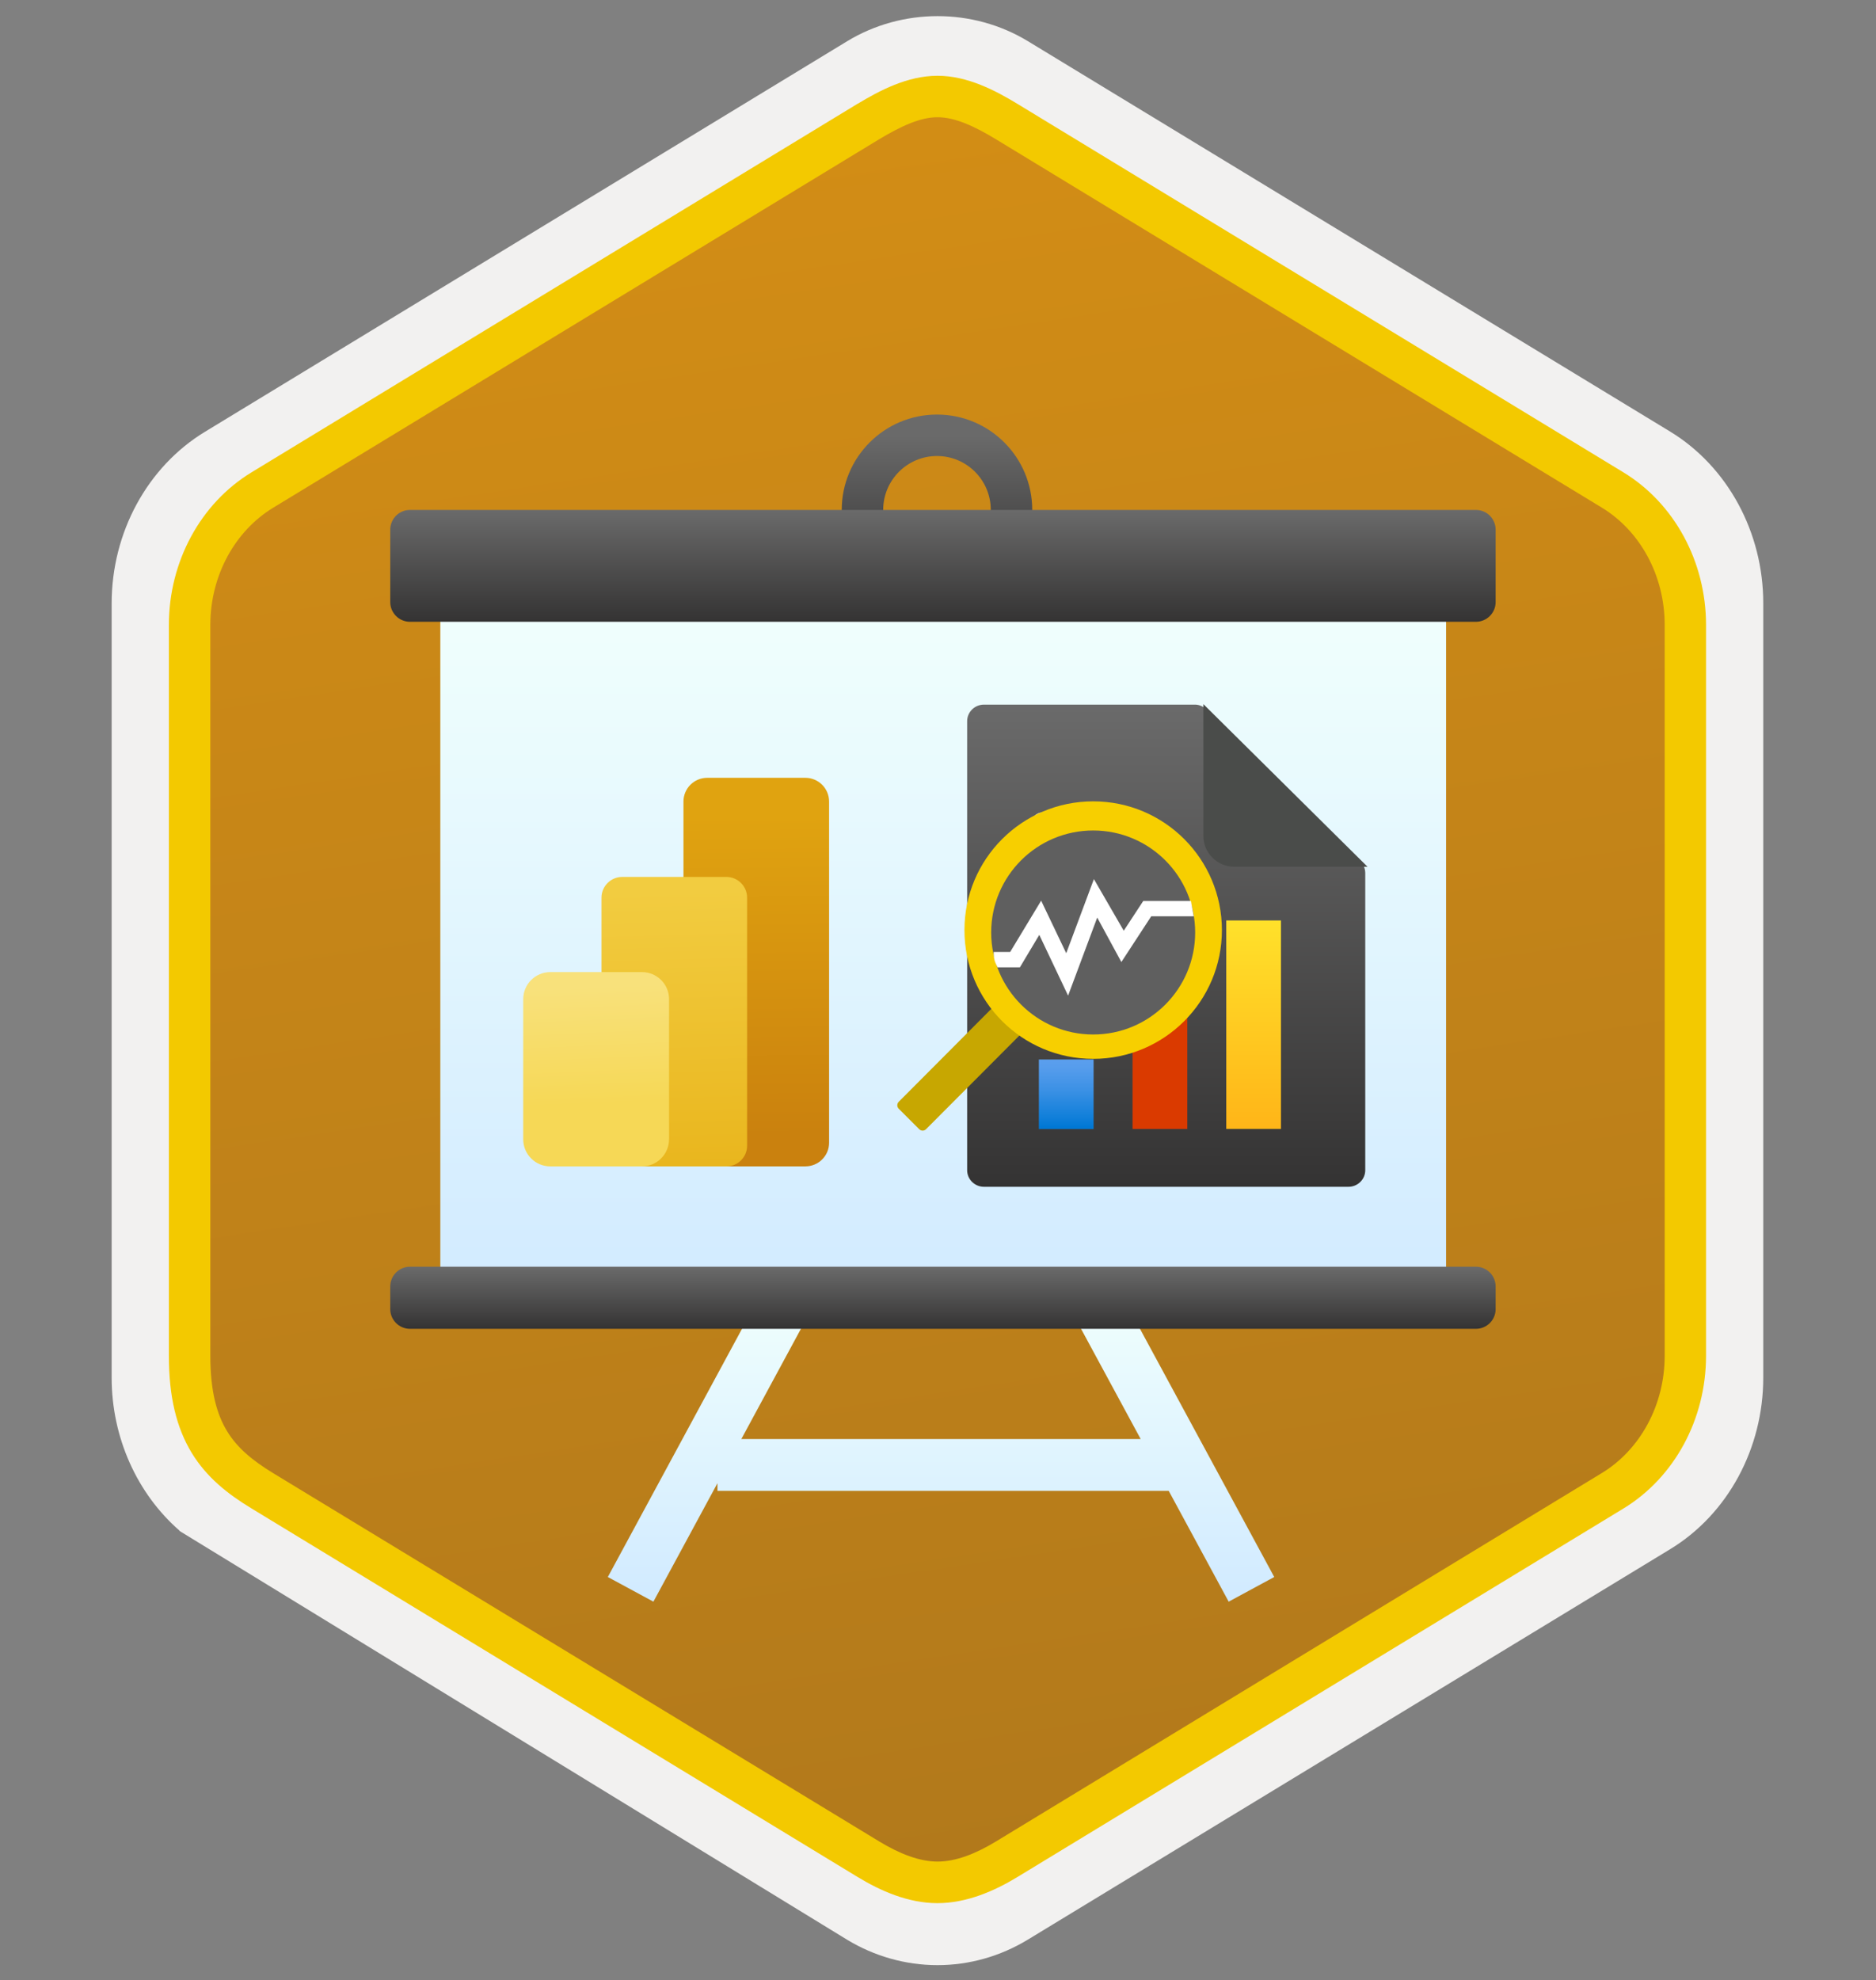 <svg width="181" height="191" viewBox="0 0 181 191" fill="none" xmlns="http://www.w3.org/2000/svg">
<rect x="0" y="0" width="181" height="191" fill="#808080" stroke="none"/>
<path d="M90.453 189.558C93.513 189.558 96.522 188.708 99.183 187.088L161.152 149.428C166.692 146.058 170.122 139.728 170.122 132.888V58.178C170.122 51.358 166.692 45.018 161.152 41.638L99.183 3.978C93.853 0.738 87.032 0.758 81.733 3.978L19.762 41.658C14.223 45.028 10.773 51.358 10.773 58.198V132.898C10.773 138.658 13.223 144.078 17.323 147.648V147.678L81.733 187.108C84.373 188.708 87.392 189.558 90.453 189.558ZM91.103 8.508C93.052 8.508 95.532 9.718 97.243 10.768L158.002 47.958C161.752 50.238 163.872 56.838 163.872 61.588L163.242 132.888C163.242 137.638 160.042 141.908 156.292 144.188L95.892 180.568C92.463 182.658 89.672 182.658 86.233 180.568L25.023 144.098C21.273 141.818 18.253 137.618 18.253 132.888V59.248C18.253 54.508 20.983 49.618 24.753 47.328L85.332 10.768C87.032 9.728 89.153 8.508 91.103 8.508Z" fill="#F2F1F0"/>
<path fill-rule="evenodd" clip-rule="evenodd" d="M98.353 12.088C95.903 10.588 93.183 9.838 90.453 9.838C87.722 9.838 85.002 10.598 82.552 12.088L26.422 46.418C21.402 49.488 18.293 55.238 18.293 61.488V129.588C18.293 135.818 21.392 141.588 26.422 144.658L82.552 178.988C85.002 180.488 87.722 181.238 90.453 181.238C93.183 181.238 95.903 180.498 98.353 178.988L154.482 144.658C159.502 141.588 162.612 135.818 162.612 129.588V61.488C162.612 55.258 159.512 49.508 154.482 46.418L98.353 12.088Z" fill="url(#paint0_linear)"/>
<path fill-rule="evenodd" clip-rule="evenodd" d="M90.453 11.308C92.132 11.308 94.022 12.178 96.082 13.428L154.552 48.968C158.202 51.188 160.612 55.458 160.612 60.288V130.768C160.612 135.588 158.202 139.868 154.552 142.088L96.093 177.628C94.132 178.818 92.213 179.568 90.463 179.568C88.713 179.568 86.793 178.818 84.832 177.628L26.352 142.098C24.343 140.868 22.892 139.668 21.913 138.058C20.933 136.458 20.293 134.238 20.293 130.778V60.298C20.293 55.468 22.703 51.198 26.352 48.978L84.812 13.438C86.903 12.188 88.763 11.308 90.453 11.308ZM98.162 181.058L156.622 145.518C161.542 142.528 164.602 136.908 164.602 130.778V60.298C164.602 54.168 161.542 48.548 156.622 45.558L98.162 10.018C96.052 8.738 93.343 7.308 90.453 7.308C87.552 7.308 84.843 8.748 82.752 10.008H82.743L24.273 45.558C19.352 48.548 16.293 54.168 16.293 60.298V130.778C16.293 134.738 17.032 137.728 18.492 140.138C19.953 142.538 22.012 144.138 24.273 145.508L82.733 181.048C84.953 182.398 87.623 183.578 90.442 183.578C93.263 183.578 95.942 182.408 98.162 181.058Z" fill="#F3C900"/>
<path d="M90.402 56.388C94.372 56.388 97.592 53.168 97.592 49.188C97.592 45.208 94.372 41.988 90.402 41.988C86.432 41.988 83.212 45.208 83.212 49.188C83.212 53.158 86.432 56.388 90.402 56.388Z" stroke="url(#paint1_linear)" stroke-width="4"/>
<path d="M69.222 141.308H113.553H69.222ZM60.843 153.308L76.412 124.518L60.843 153.308ZM120.743 153.308L105.163 124.518L120.743 153.308Z" stroke="url(#paint2_linear)" stroke-width="5" stroke-linecap="round"/>
<path d="M139.522 58.788H42.482V123.558H139.522V58.788Z" fill="url(#paint3_linear)"/>
<path fill-rule="evenodd" clip-rule="evenodd" d="M39.552 49.188H142.402C143.452 49.188 144.302 50.048 144.302 51.088V58.078C144.302 59.128 143.442 59.978 142.402 59.978H39.552C38.502 59.978 37.652 59.118 37.652 58.078V51.088C37.652 50.038 38.512 49.188 39.552 49.188Z" fill="url(#paint4_linear)"/>
<path fill-rule="evenodd" clip-rule="evenodd" d="M39.552 122.188H142.402C143.452 122.188 144.302 123.048 144.302 124.088V126.278C144.302 127.328 143.442 128.178 142.402 128.178H39.552C38.502 128.178 37.652 127.318 37.652 126.278V124.088C37.652 123.038 38.512 122.188 39.552 122.188Z" fill="url(#paint5_linear)"/>
<path d="M115.362 67.968H94.932C94.032 67.968 93.312 68.688 93.312 69.568V112.878C93.312 113.758 94.042 114.478 94.932 114.478H130.102C131.002 114.478 131.722 113.758 131.722 112.878V84.218C131.722 83.338 130.992 82.618 130.102 82.618H118.432C117.552 82.618 116.842 81.918 116.842 81.048V69.568C116.852 68.728 116.202 68.018 115.362 67.968Z" fill="url(#paint6_linear)"/>
<path d="M131.942 83.608L116.102 67.918V80.628C116.102 82.278 117.442 83.608 119.092 83.608H131.942Z" fill="#4A4C4A"/>
<path d="M100.602 83.578H109.662C110.272 83.578 110.782 84.078 110.782 84.698C110.782 85.318 110.282 85.818 109.662 85.818H100.602C99.992 85.818 99.482 85.328 99.482 84.698C99.482 84.078 99.982 83.578 100.602 83.578Z" fill="white"/>
<path d="M100.602 78.368H109.662C110.272 78.368 110.782 78.868 110.782 79.488C110.782 80.108 110.282 80.608 109.662 80.608H100.602C99.992 80.618 99.482 80.118 99.482 79.498C99.482 78.868 99.982 78.368 100.602 78.368Z" fill="white"/>
<path d="M100.602 88.788H105.142C105.752 88.788 106.262 89.288 106.262 89.908C106.262 90.518 105.762 91.028 105.142 91.028H100.602C99.992 91.038 99.482 90.538 99.482 89.918C99.482 89.288 99.982 88.788 100.602 88.788Z" fill="white"/>
<path d="M105.512 102.198H100.232V108.908H105.512V102.198Z" fill="url(#paint7_linear)"/>
<path d="M114.552 96.238H109.272V108.898H114.552V96.238Z" fill="url(#paint8_linear)"/>
<path d="M123.592 88.788H118.312V108.898H123.592V88.788Z" fill="url(#paint9_linear)"/>
<path d="M86.712 106.278L98.532 94.418C98.722 94.228 99.012 94.228 99.202 94.418L101.172 96.388C101.362 96.578 101.362 96.868 101.172 97.058L89.352 108.918C89.162 109.108 88.872 109.108 88.682 108.918L86.712 106.948C86.522 106.758 86.532 106.468 86.712 106.278Z" fill="#C7A701"/>
<path d="M105.472 102.138C112.332 102.138 117.892 96.578 117.892 89.718C117.892 82.858 112.332 77.298 105.472 77.298C98.612 77.298 93.052 82.858 93.052 89.718C93.052 96.578 98.612 102.138 105.472 102.138Z" fill="#F7CF00"/>
<path d="M105.472 99.788C110.912 99.788 115.312 95.378 115.312 89.948C115.312 84.508 110.902 80.108 105.472 80.108C100.032 80.108 95.632 84.518 95.632 89.948C95.632 95.378 100.042 99.788 105.472 99.788Z" fill="#5F5F5F"/>
<path d="M100.272 90.178L103.052 96.038L105.862 88.508L108.192 92.798L111.072 88.388H115.172C115.072 87.888 115.022 87.548 114.902 86.908H110.302L108.422 89.778L105.542 84.798L102.872 91.948L100.452 86.878L97.462 91.828H95.872C95.872 92.638 96.022 92.828 96.242 93.308H98.402L100.272 90.178Z" fill="white"/>
<path d="M77.712 112.508H65.942V77.318C65.942 76.048 66.972 75.028 68.232 75.028H77.702C78.972 75.028 79.992 76.058 79.992 77.318V110.218C80.002 111.478 78.972 112.508 77.712 112.508Z" fill="url(#paint10_linear)"/>
<path d="M70.093 112.508H58.032V86.588C58.032 85.488 58.932 84.588 60.032 84.588H70.082C71.183 84.588 72.082 85.488 72.082 86.588V110.498C72.093 111.608 71.192 112.508 70.093 112.508Z" fill="url(#paint11_linear)"/>
<path d="M61.942 112.509H53.092C51.652 112.509 50.482 111.339 50.482 109.899V96.379C50.482 94.939 51.652 93.769 53.092 93.769H61.942C63.382 93.769 64.552 94.939 64.552 96.379V109.899C64.542 111.339 63.382 112.509 61.942 112.509Z" fill="url(#paint12_linear)"/>
<defs>
<linearGradient id="paint0_linear" x1="76.861" y1="4.873" x2="121.648" y2="303.645" gradientUnits="userSpaceOnUse">
<stop stop-color="#D48E15"/>
<stop offset="1" stop-color="#996A20"/>
</linearGradient>
<linearGradient id="paint1_linear" x1="90.4" y1="42.007" x2="90.4" y2="56.453" gradientUnits="userSpaceOnUse">
<stop stop-color="#6A6A6A"/>
<stop offset="1" stop-color="#343333"/>
</linearGradient>
<linearGradient id="paint2_linear" x1="90.79" y1="153.343" x2="90.79" y2="124.452" gradientUnits="userSpaceOnUse">
<stop stop-color="#D2EBFF"/>
<stop offset="1" stop-color="#F0FFFD"/>
</linearGradient>
<linearGradient id="paint3_linear" x1="91" y1="123.553" x2="91" y2="58.785" gradientUnits="userSpaceOnUse">
<stop stop-color="#D2EBFF"/>
<stop offset="1" stop-color="#F0FFFD"/>
</linearGradient>
<linearGradient id="paint4_linear" x1="90.98" y1="49.255" x2="90.98" y2="59.977" gradientUnits="userSpaceOnUse">
<stop stop-color="#6A6A6A"/>
<stop offset="1" stop-color="#343333"/>
</linearGradient>
<linearGradient id="paint5_linear" x1="90.981" y1="122.239" x2="90.981" y2="128.196" gradientUnits="userSpaceOnUse">
<stop stop-color="#6A6A6A"/>
<stop offset="1" stop-color="#343333"/>
</linearGradient>
<linearGradient id="paint6_linear" x1="112.522" y1="68.286" x2="112.522" y2="114.488" gradientUnits="userSpaceOnUse">
<stop stop-color="#6A6A6A"/>
<stop offset="1" stop-color="#343333"/>
</linearGradient>
<linearGradient id="paint7_linear" x1="102.878" y1="108.742" x2="102.878" y2="101.847" gradientUnits="userSpaceOnUse">
<stop stop-color="#0078D4"/>
<stop offset="0.16" stop-color="#1380DA"/>
<stop offset="0.53" stop-color="#3C91E5"/>
<stop offset="0.82" stop-color="#559CEC"/>
<stop offset="1" stop-color="#5EA0EF"/>
</linearGradient>
<linearGradient id="paint8_linear" x1="111.911" y1="96.234" x2="111.911" y2="108.896" gradientUnits="userSpaceOnUse">
<stop stop-color="#DA3A00"/>
<stop offset="1" stop-color="#DA3A00"/>
</linearGradient>
<linearGradient id="paint9_linear" x1="120.952" y1="89.205" x2="120.952" y2="108.901" gradientUnits="userSpaceOnUse">
<stop stop-color="#FFE02A"/>
<stop offset="1" stop-color="#FFB518"/>
</linearGradient>
<linearGradient id="paint10_linear" x1="72.818" y1="78.45" x2="73.117" y2="109.553" gradientUnits="userSpaceOnUse">
<stop offset="0.008" stop-color="#E0A310"/>
<stop offset="1" stop-color="#CA810E"/>
</linearGradient>
<linearGradient id="paint11_linear" x1="64.683" y1="85.679" x2="65.58" y2="118.576" gradientUnits="userSpaceOnUse">
<stop offset="0.008" stop-color="#F2CC40"/>
<stop offset="1" stop-color="#E7B116"/>
</linearGradient>
<linearGradient id="paint12_linear" x1="57.182" y1="95.217" x2="58.08" y2="116.451" gradientUnits="userSpaceOnUse">
<stop stop-color="#F8E17B"/>
<stop offset="0.53" stop-color="#F6D856"/>
<stop offset="1" stop-color="#F6D856"/>
</linearGradient>
</defs>
</svg>
